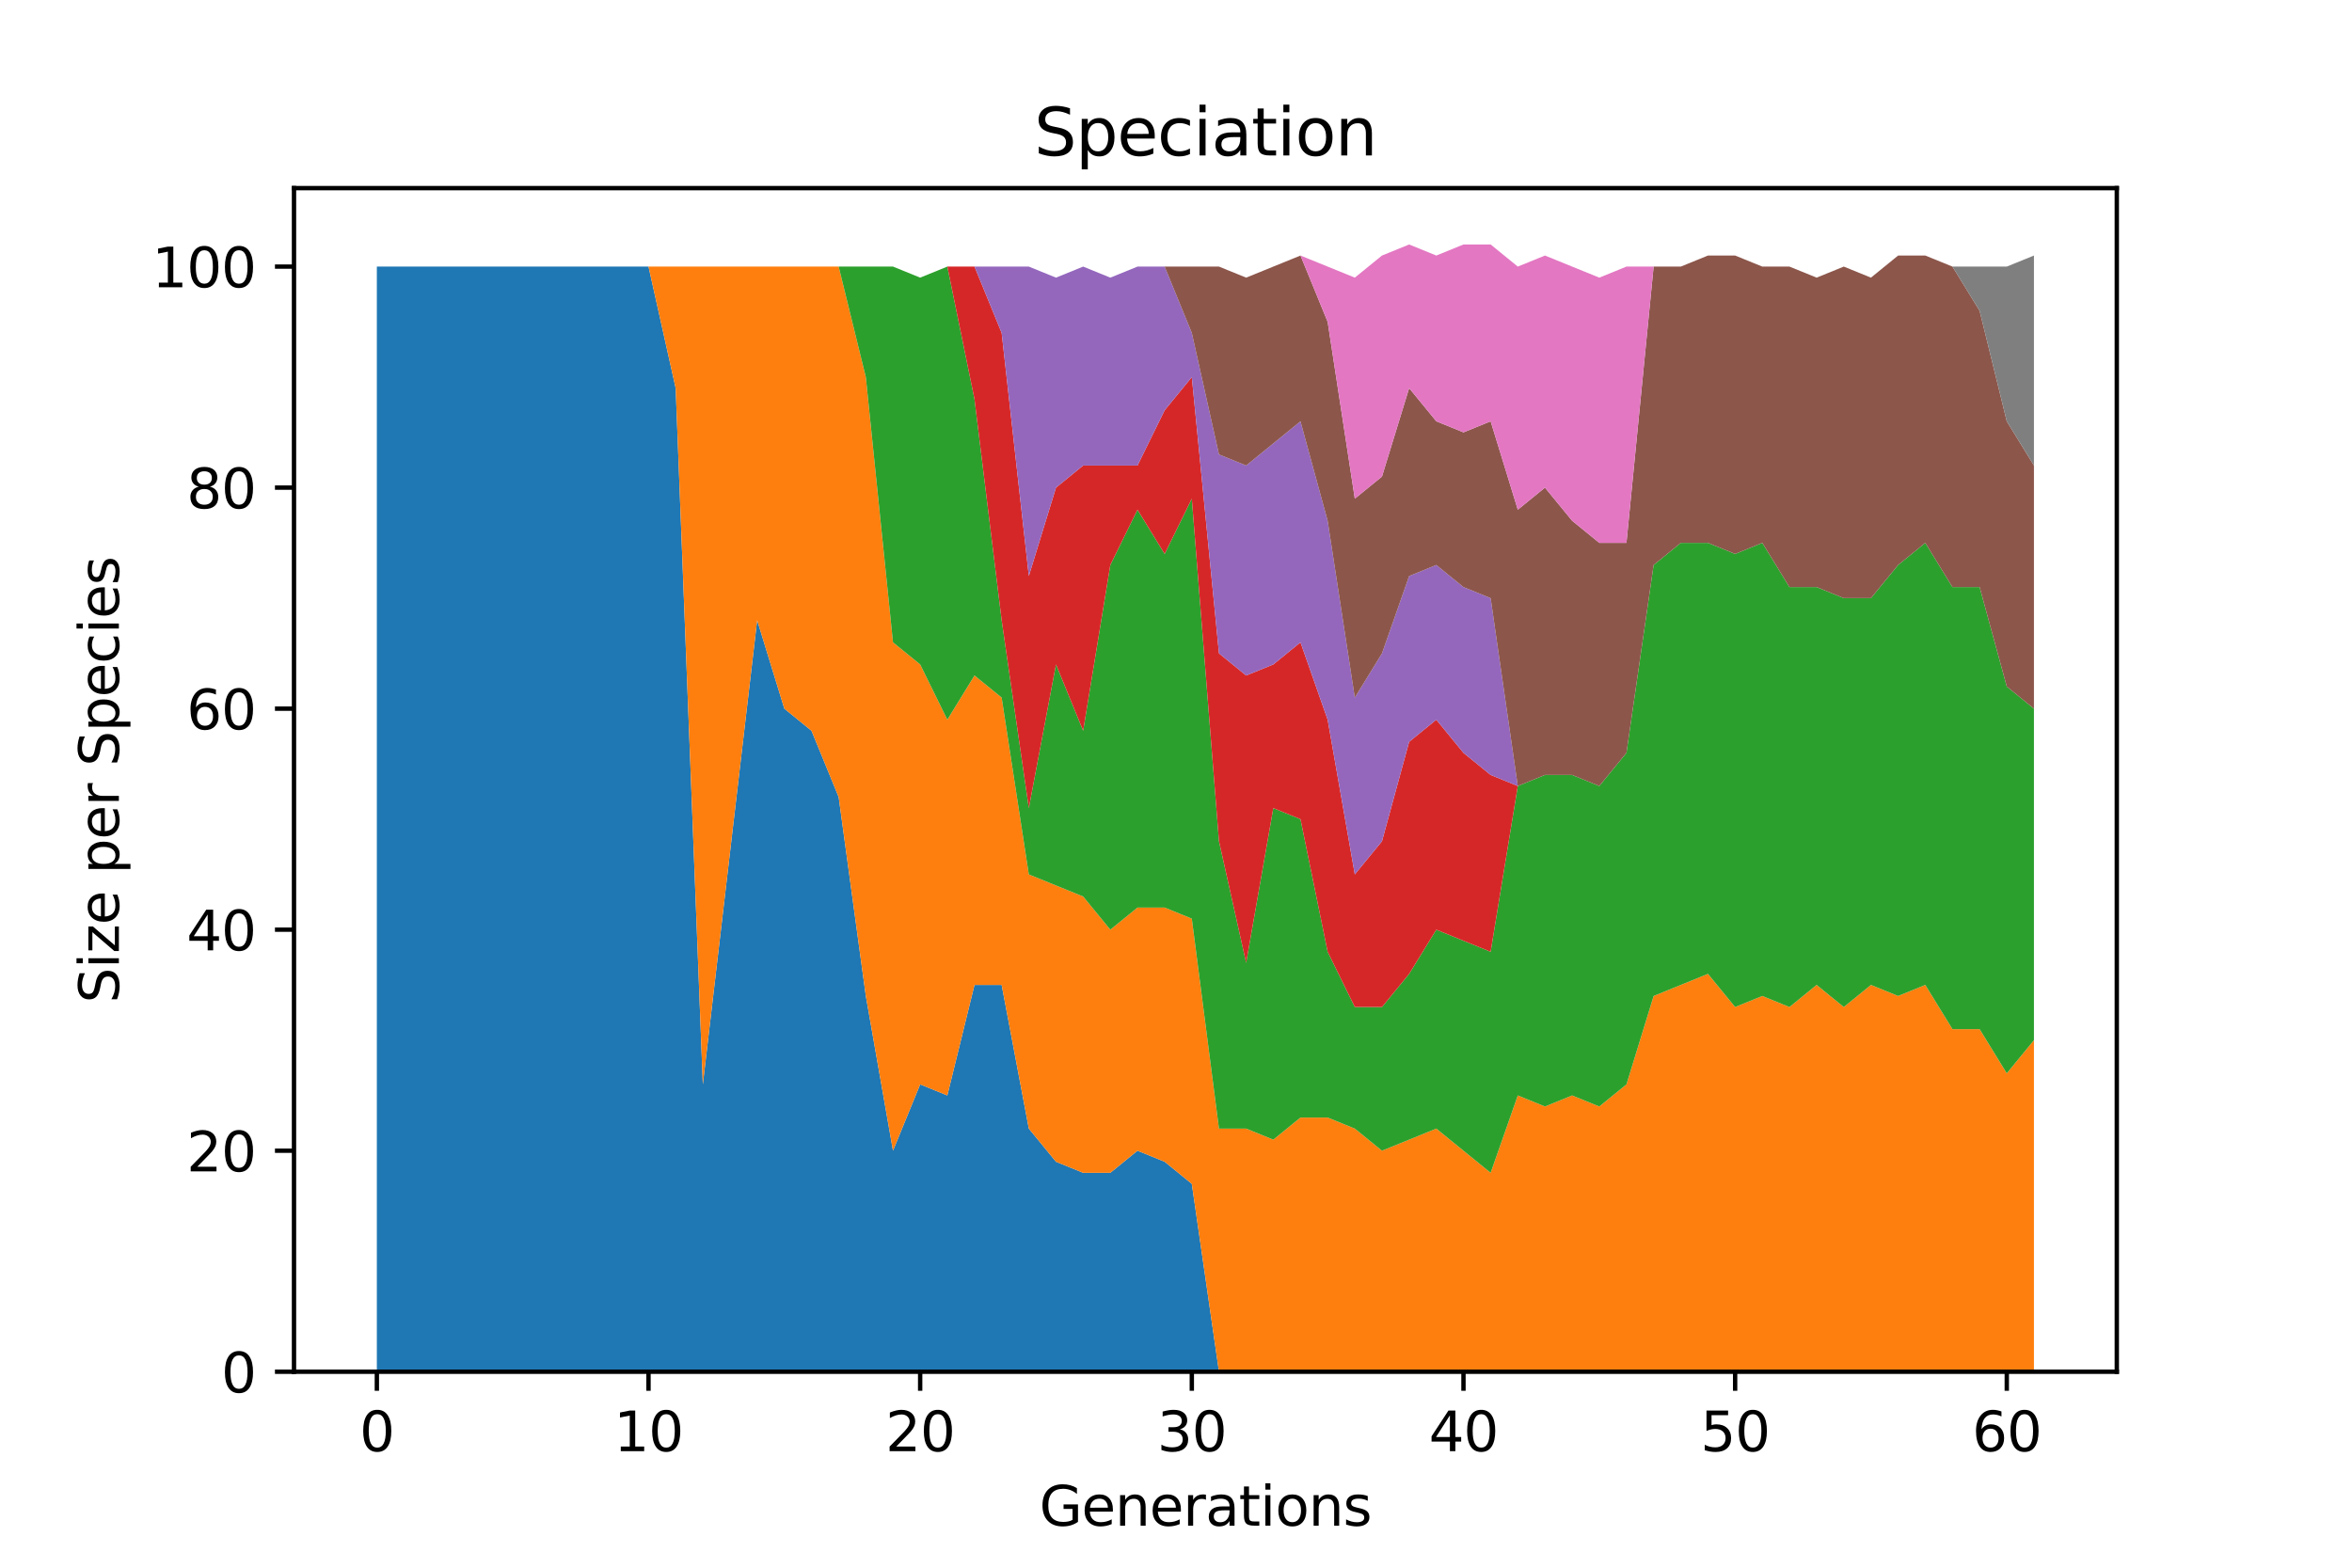 <?xml version="1.0" encoding="utf-8" standalone="no"?>
<!DOCTYPE svg PUBLIC "-//W3C//DTD SVG 1.1//EN"
  "http://www.w3.org/Graphics/SVG/1.1/DTD/svg11.dtd">
<svg height="288pt" version="1.1" viewBox="0 0 432 288" width="432pt" xmlns="http://www.w3.org/2000/svg" xmlns:xlink="http://www.w3.org/1999/xlink">
 <defs>
  <style type="text/css">*{stroke-linecap:butt;stroke-linejoin:round;}</style>
 </defs>
 <g id="figure_1">
  <g id="patch_1">
   <path d="M 0 288 
L 432 288 
L 432 0 
L 0 0 
z
" style="fill:#ffffff;"/>
  </g>
  <g id="axes_1">
   <g id="patch_2">
    <path d="M 54 252 
L 388.8 252 
L 388.8 34.56 
L 54 34.56 
z
" style="fill:#ffffff;"/>
   </g>
   <g id="PolyCollection_1">
    <path clip-path="url(#pffa1f10887)" d="M 69.218 48.975 
L 69.218 252 
L 74.208 252 
L 79.197 252 
L 84.187 252 
L 89.176 252 
L 94.166 252 
L 99.156 252 
L 104.145 252 
L 109.135 252 
L 114.124 252 
L 119.114 252 
L 124.103 252 
L 129.093 252 
L 134.083 252 
L 139.072 252 
L 144.062 252 
L 149.051 252 
L 154.041 252 
L 159.03 252 
L 164.02 252 
L 169.01 252 
L 173.999 252 
L 178.989 252 
L 183.978 252 
L 188.968 252 
L 193.957 252 
L 198.947 252 
L 203.937 252 
L 208.926 252 
L 213.916 252 
L 218.905 252 
L 223.895 252 
L 228.884 252 
L 233.874 252 
L 238.863 252 
L 243.853 252 
L 248.843 252 
L 253.832 252 
L 258.822 252 
L 263.811 252 
L 268.801 252 
L 273.79 252 
L 278.78 252 
L 283.77 252 
L 288.759 252 
L 293.749 252 
L 298.738 252 
L 303.728 252 
L 308.717 252 
L 313.707 252 
L 318.697 252 
L 323.686 252 
L 328.676 252 
L 333.665 252 
L 338.655 252 
L 343.644 252 
L 348.634 252 
L 353.624 252 
L 358.613 252 
L 363.603 252 
L 368.592 252 
L 373.582 252 
L 373.582 252 
L 373.582 252 
L 368.592 252 
L 363.603 252 
L 358.613 252 
L 353.624 252 
L 348.634 252 
L 343.644 252 
L 338.655 252 
L 333.665 252 
L 328.676 252 
L 323.686 252 
L 318.697 252 
L 313.707 252 
L 308.717 252 
L 303.728 252 
L 298.738 252 
L 293.749 252 
L 288.759 252 
L 283.77 252 
L 278.78 252 
L 273.79 252 
L 268.801 252 
L 263.811 252 
L 258.822 252 
L 253.832 252 
L 248.843 252 
L 243.853 252 
L 238.863 252 
L 233.874 252 
L 228.884 252 
L 223.895 252 
L 218.905 217.486 
L 213.916 213.425 
L 208.926 211.395 
L 203.937 215.455 
L 198.947 215.455 
L 193.957 213.425 
L 188.968 207.334 
L 183.978 180.941 
L 178.989 180.941 
L 173.999 201.244 
L 169.01 199.213 
L 164.02 211.395 
L 159.03 182.971 
L 154.041 146.427 
L 149.051 134.245 
L 144.062 130.185 
L 139.072 113.943 
L 134.083 156.578 
L 129.093 199.213 
L 124.103 71.308 
L 119.114 48.975 
L 114.124 48.975 
L 109.135 48.975 
L 104.145 48.975 
L 99.156 48.975 
L 94.166 48.975 
L 89.176 48.975 
L 84.187 48.975 
L 79.197 48.975 
L 74.208 48.975 
L 69.218 48.975 
z
" style="fill:#1f77b4;"/>
   </g>
   <g id="PolyCollection_2">
    <path clip-path="url(#pffa1f10887)" d="M 69.218 48.975 
L 69.218 48.975 
L 74.208 48.975 
L 79.197 48.975 
L 84.187 48.975 
L 89.176 48.975 
L 94.166 48.975 
L 99.156 48.975 
L 104.145 48.975 
L 109.135 48.975 
L 114.124 48.975 
L 119.114 48.975 
L 124.103 71.308 
L 129.093 199.213 
L 134.083 156.578 
L 139.072 113.943 
L 144.062 130.185 
L 149.051 134.245 
L 154.041 146.427 
L 159.03 182.971 
L 164.02 211.395 
L 169.01 199.213 
L 173.999 201.244 
L 178.989 180.941 
L 183.978 180.941 
L 188.968 207.334 
L 193.957 213.425 
L 198.947 215.455 
L 203.937 215.455 
L 208.926 211.395 
L 213.916 213.425 
L 218.905 217.486 
L 223.895 252 
L 228.884 252 
L 233.874 252 
L 238.863 252 
L 243.853 252 
L 248.843 252 
L 253.832 252 
L 258.822 252 
L 263.811 252 
L 268.801 252 
L 273.79 252 
L 278.78 252 
L 283.77 252 
L 288.759 252 
L 293.749 252 
L 298.738 252 
L 303.728 252 
L 308.717 252 
L 313.707 252 
L 318.697 252 
L 323.686 252 
L 328.676 252 
L 333.665 252 
L 338.655 252 
L 343.644 252 
L 348.634 252 
L 353.624 252 
L 358.613 252 
L 363.603 252 
L 368.592 252 
L 373.582 252 
L 373.582 191.092 
L 373.582 191.092 
L 368.592 197.183 
L 363.603 189.062 
L 358.613 189.062 
L 353.624 180.941 
L 348.634 182.971 
L 343.644 180.941 
L 338.655 185.002 
L 333.665 180.941 
L 328.676 185.002 
L 323.686 182.971 
L 318.697 185.002 
L 313.707 178.911 
L 308.717 180.941 
L 303.728 182.971 
L 298.738 199.213 
L 293.749 203.274 
L 288.759 201.244 
L 283.77 203.274 
L 278.78 201.244 
L 273.79 215.455 
L 268.801 211.395 
L 263.811 207.334 
L 258.822 209.365 
L 253.832 211.395 
L 248.843 207.334 
L 243.853 205.304 
L 238.863 205.304 
L 233.874 209.365 
L 228.884 207.334 
L 223.895 207.334 
L 218.905 168.76 
L 213.916 166.729 
L 208.926 166.729 
L 203.937 170.79 
L 198.947 164.699 
L 193.957 162.669 
L 188.968 160.639 
L 183.978 128.155 
L 178.989 124.094 
L 173.999 132.215 
L 169.01 122.064 
L 164.02 118.003 
L 159.03 69.277 
L 154.041 48.975 
L 149.051 48.975 
L 144.062 48.975 
L 139.072 48.975 
L 134.083 48.975 
L 129.093 48.975 
L 124.103 48.975 
L 119.114 48.975 
L 114.124 48.975 
L 109.135 48.975 
L 104.145 48.975 
L 99.156 48.975 
L 94.166 48.975 
L 89.176 48.975 
L 84.187 48.975 
L 79.197 48.975 
L 74.208 48.975 
L 69.218 48.975 
z
" style="fill:#ff7f0e;"/>
   </g>
   <g id="PolyCollection_3">
    <path clip-path="url(#pffa1f10887)" d="M 69.218 48.975 
L 69.218 48.975 
L 74.208 48.975 
L 79.197 48.975 
L 84.187 48.975 
L 89.176 48.975 
L 94.166 48.975 
L 99.156 48.975 
L 104.145 48.975 
L 109.135 48.975 
L 114.124 48.975 
L 119.114 48.975 
L 124.103 48.975 
L 129.093 48.975 
L 134.083 48.975 
L 139.072 48.975 
L 144.062 48.975 
L 149.051 48.975 
L 154.041 48.975 
L 159.03 69.277 
L 164.02 118.003 
L 169.01 122.064 
L 173.999 132.215 
L 178.989 124.094 
L 183.978 128.155 
L 188.968 160.639 
L 193.957 162.669 
L 198.947 164.699 
L 203.937 170.79 
L 208.926 166.729 
L 213.916 166.729 
L 218.905 168.76 
L 223.895 207.334 
L 228.884 207.334 
L 233.874 209.365 
L 238.863 205.304 
L 243.853 205.304 
L 248.843 207.334 
L 253.832 211.395 
L 258.822 209.365 
L 263.811 207.334 
L 268.801 211.395 
L 273.79 215.455 
L 278.78 201.244 
L 283.77 203.274 
L 288.759 201.244 
L 293.749 203.274 
L 298.738 199.213 
L 303.728 182.971 
L 308.717 180.941 
L 313.707 178.911 
L 318.697 185.002 
L 323.686 182.971 
L 328.676 185.002 
L 333.665 180.941 
L 338.655 185.002 
L 343.644 180.941 
L 348.634 182.971 
L 353.624 180.941 
L 358.613 189.062 
L 363.603 189.062 
L 368.592 197.183 
L 373.582 191.092 
L 373.582 130.185 
L 373.582 130.185 
L 368.592 126.124 
L 363.603 107.852 
L 358.613 107.852 
L 353.624 99.731 
L 348.634 103.792 
L 343.644 109.882 
L 338.655 109.882 
L 333.665 107.852 
L 328.676 107.852 
L 323.686 99.731 
L 318.697 101.761 
L 313.707 99.731 
L 308.717 99.731 
L 303.728 103.792 
L 298.738 138.306 
L 293.749 144.397 
L 288.759 142.366 
L 283.77 142.366 
L 278.78 144.397 
L 273.79 174.85 
L 268.801 172.82 
L 263.811 170.79 
L 258.822 178.911 
L 253.832 185.002 
L 248.843 185.002 
L 243.853 174.85 
L 238.863 150.487 
L 233.874 148.457 
L 228.884 176.881 
L 223.895 154.548 
L 218.905 91.61 
L 213.916 101.761 
L 208.926 93.64 
L 203.937 103.792 
L 198.947 134.245 
L 193.957 122.064 
L 188.968 148.457 
L 183.978 113.943 
L 178.989 73.338 
L 173.999 48.975 
L 169.01 51.005 
L 164.02 48.975 
L 159.03 48.975 
L 154.041 48.975 
L 149.051 48.975 
L 144.062 48.975 
L 139.072 48.975 
L 134.083 48.975 
L 129.093 48.975 
L 124.103 48.975 
L 119.114 48.975 
L 114.124 48.975 
L 109.135 48.975 
L 104.145 48.975 
L 99.156 48.975 
L 94.166 48.975 
L 89.176 48.975 
L 84.187 48.975 
L 79.197 48.975 
L 74.208 48.975 
L 69.218 48.975 
z
" style="fill:#2ca02c;"/>
   </g>
   <g id="PolyCollection_4">
    <path clip-path="url(#pffa1f10887)" d="M 69.218 48.975 
L 69.218 48.975 
L 74.208 48.975 
L 79.197 48.975 
L 84.187 48.975 
L 89.176 48.975 
L 94.166 48.975 
L 99.156 48.975 
L 104.145 48.975 
L 109.135 48.975 
L 114.124 48.975 
L 119.114 48.975 
L 124.103 48.975 
L 129.093 48.975 
L 134.083 48.975 
L 139.072 48.975 
L 144.062 48.975 
L 149.051 48.975 
L 154.041 48.975 
L 159.03 48.975 
L 164.02 48.975 
L 169.01 51.005 
L 173.999 48.975 
L 178.989 73.338 
L 183.978 113.943 
L 188.968 148.457 
L 193.957 122.064 
L 198.947 134.245 
L 203.937 103.792 
L 208.926 93.64 
L 213.916 101.761 
L 218.905 91.61 
L 223.895 154.548 
L 228.884 176.881 
L 233.874 148.457 
L 238.863 150.487 
L 243.853 174.85 
L 248.843 185.002 
L 253.832 185.002 
L 258.822 178.911 
L 263.811 170.79 
L 268.801 172.82 
L 273.79 174.85 
L 278.78 144.397 
L 283.77 142.366 
L 288.759 142.366 
L 293.749 144.397 
L 298.738 138.306 
L 303.728 103.792 
L 308.717 99.731 
L 313.707 99.731 
L 318.697 101.761 
L 323.686 99.731 
L 328.676 107.852 
L 333.665 107.852 
L 338.655 109.882 
L 343.644 109.882 
L 348.634 103.792 
L 353.624 99.731 
L 358.613 107.852 
L 363.603 107.852 
L 368.592 126.124 
L 373.582 130.185 
L 373.582 130.185 
L 373.582 130.185 
L 368.592 126.124 
L 363.603 107.852 
L 358.613 107.852 
L 353.624 99.731 
L 348.634 103.792 
L 343.644 109.882 
L 338.655 109.882 
L 333.665 107.852 
L 328.676 107.852 
L 323.686 99.731 
L 318.697 101.761 
L 313.707 99.731 
L 308.717 99.731 
L 303.728 103.792 
L 298.738 138.306 
L 293.749 144.397 
L 288.759 142.366 
L 283.77 142.366 
L 278.78 144.397 
L 273.79 142.366 
L 268.801 138.306 
L 263.811 132.215 
L 258.822 136.276 
L 253.832 154.548 
L 248.843 160.639 
L 243.853 132.215 
L 238.863 118.003 
L 233.874 122.064 
L 228.884 124.094 
L 223.895 120.034 
L 218.905 69.277 
L 213.916 75.368 
L 208.926 85.519 
L 203.937 85.519 
L 198.947 85.519 
L 193.957 89.58 
L 188.968 105.822 
L 183.978 61.156 
L 178.989 48.975 
L 173.999 48.975 
L 169.01 51.005 
L 164.02 48.975 
L 159.03 48.975 
L 154.041 48.975 
L 149.051 48.975 
L 144.062 48.975 
L 139.072 48.975 
L 134.083 48.975 
L 129.093 48.975 
L 124.103 48.975 
L 119.114 48.975 
L 114.124 48.975 
L 109.135 48.975 
L 104.145 48.975 
L 99.156 48.975 
L 94.166 48.975 
L 89.176 48.975 
L 84.187 48.975 
L 79.197 48.975 
L 74.208 48.975 
L 69.218 48.975 
z
" style="fill:#d62728;"/>
   </g>
   <g id="PolyCollection_5">
    <path clip-path="url(#pffa1f10887)" d="M 69.218 48.975 
L 69.218 48.975 
L 74.208 48.975 
L 79.197 48.975 
L 84.187 48.975 
L 89.176 48.975 
L 94.166 48.975 
L 99.156 48.975 
L 104.145 48.975 
L 109.135 48.975 
L 114.124 48.975 
L 119.114 48.975 
L 124.103 48.975 
L 129.093 48.975 
L 134.083 48.975 
L 139.072 48.975 
L 144.062 48.975 
L 149.051 48.975 
L 154.041 48.975 
L 159.03 48.975 
L 164.02 48.975 
L 169.01 51.005 
L 173.999 48.975 
L 178.989 48.975 
L 183.978 61.156 
L 188.968 105.822 
L 193.957 89.58 
L 198.947 85.519 
L 203.937 85.519 
L 208.926 85.519 
L 213.916 75.368 
L 218.905 69.277 
L 223.895 120.034 
L 228.884 124.094 
L 233.874 122.064 
L 238.863 118.003 
L 243.853 132.215 
L 248.843 160.639 
L 253.832 154.548 
L 258.822 136.276 
L 263.811 132.215 
L 268.801 138.306 
L 273.79 142.366 
L 278.78 144.397 
L 283.77 142.366 
L 288.759 142.366 
L 293.749 144.397 
L 298.738 138.306 
L 303.728 103.792 
L 308.717 99.731 
L 313.707 99.731 
L 318.697 101.761 
L 323.686 99.731 
L 328.676 107.852 
L 333.665 107.852 
L 338.655 109.882 
L 343.644 109.882 
L 348.634 103.792 
L 353.624 99.731 
L 358.613 107.852 
L 363.603 107.852 
L 368.592 126.124 
L 373.582 130.185 
L 373.582 130.185 
L 373.582 130.185 
L 368.592 126.124 
L 363.603 107.852 
L 358.613 107.852 
L 353.624 99.731 
L 348.634 103.792 
L 343.644 109.882 
L 338.655 109.882 
L 333.665 107.852 
L 328.676 107.852 
L 323.686 99.731 
L 318.697 101.761 
L 313.707 99.731 
L 308.717 99.731 
L 303.728 103.792 
L 298.738 138.306 
L 293.749 144.397 
L 288.759 142.366 
L 283.77 142.366 
L 278.78 144.397 
L 273.79 109.882 
L 268.801 107.852 
L 263.811 103.792 
L 258.822 105.822 
L 253.832 120.034 
L 248.843 128.155 
L 243.853 95.671 
L 238.863 77.398 
L 233.874 81.459 
L 228.884 85.519 
L 223.895 83.489 
L 218.905 61.156 
L 213.916 48.975 
L 208.926 48.975 
L 203.937 51.005 
L 198.947 48.975 
L 193.957 51.005 
L 188.968 48.975 
L 183.978 48.975 
L 178.989 48.975 
L 173.999 48.975 
L 169.01 51.005 
L 164.02 48.975 
L 159.03 48.975 
L 154.041 48.975 
L 149.051 48.975 
L 144.062 48.975 
L 139.072 48.975 
L 134.083 48.975 
L 129.093 48.975 
L 124.103 48.975 
L 119.114 48.975 
L 114.124 48.975 
L 109.135 48.975 
L 104.145 48.975 
L 99.156 48.975 
L 94.166 48.975 
L 89.176 48.975 
L 84.187 48.975 
L 79.197 48.975 
L 74.208 48.975 
L 69.218 48.975 
z
" style="fill:#9467bd;"/>
   </g>
   <g id="PolyCollection_6">
    <path clip-path="url(#pffa1f10887)" d="M 69.218 48.975 
L 69.218 48.975 
L 74.208 48.975 
L 79.197 48.975 
L 84.187 48.975 
L 89.176 48.975 
L 94.166 48.975 
L 99.156 48.975 
L 104.145 48.975 
L 109.135 48.975 
L 114.124 48.975 
L 119.114 48.975 
L 124.103 48.975 
L 129.093 48.975 
L 134.083 48.975 
L 139.072 48.975 
L 144.062 48.975 
L 149.051 48.975 
L 154.041 48.975 
L 159.03 48.975 
L 164.02 48.975 
L 169.01 51.005 
L 173.999 48.975 
L 178.989 48.975 
L 183.978 48.975 
L 188.968 48.975 
L 193.957 51.005 
L 198.947 48.975 
L 203.937 51.005 
L 208.926 48.975 
L 213.916 48.975 
L 218.905 61.156 
L 223.895 83.489 
L 228.884 85.519 
L 233.874 81.459 
L 238.863 77.398 
L 243.853 95.671 
L 248.843 128.155 
L 253.832 120.034 
L 258.822 105.822 
L 263.811 103.792 
L 268.801 107.852 
L 273.79 109.882 
L 278.78 144.397 
L 283.77 142.366 
L 288.759 142.366 
L 293.749 144.397 
L 298.738 138.306 
L 303.728 103.792 
L 308.717 99.731 
L 313.707 99.731 
L 318.697 101.761 
L 323.686 99.731 
L 328.676 107.852 
L 333.665 107.852 
L 338.655 109.882 
L 343.644 109.882 
L 348.634 103.792 
L 353.624 99.731 
L 358.613 107.852 
L 363.603 107.852 
L 368.592 126.124 
L 373.582 130.185 
L 373.582 85.519 
L 373.582 85.519 
L 368.592 77.398 
L 363.603 57.096 
L 358.613 48.975 
L 353.624 46.945 
L 348.634 46.945 
L 343.644 51.005 
L 338.655 48.975 
L 333.665 51.005 
L 328.676 48.975 
L 323.686 48.975 
L 318.697 46.945 
L 313.707 46.945 
L 308.717 48.975 
L 303.728 48.975 
L 298.738 99.731 
L 293.749 99.731 
L 288.759 95.671 
L 283.77 89.58 
L 278.78 93.64 
L 273.79 77.398 
L 268.801 79.429 
L 263.811 77.398 
L 258.822 71.308 
L 253.832 87.55 
L 248.843 91.61 
L 243.853 59.126 
L 238.863 46.945 
L 233.874 48.975 
L 228.884 51.005 
L 223.895 48.975 
L 218.905 48.975 
L 213.916 48.975 
L 208.926 48.975 
L 203.937 51.005 
L 198.947 48.975 
L 193.957 51.005 
L 188.968 48.975 
L 183.978 48.975 
L 178.989 48.975 
L 173.999 48.975 
L 169.01 51.005 
L 164.02 48.975 
L 159.03 48.975 
L 154.041 48.975 
L 149.051 48.975 
L 144.062 48.975 
L 139.072 48.975 
L 134.083 48.975 
L 129.093 48.975 
L 124.103 48.975 
L 119.114 48.975 
L 114.124 48.975 
L 109.135 48.975 
L 104.145 48.975 
L 99.156 48.975 
L 94.166 48.975 
L 89.176 48.975 
L 84.187 48.975 
L 79.197 48.975 
L 74.208 48.975 
L 69.218 48.975 
z
" style="fill:#8c564b;"/>
   </g>
   <g id="PolyCollection_7">
    <path clip-path="url(#pffa1f10887)" d="M 69.218 48.975 
L 69.218 48.975 
L 74.208 48.975 
L 79.197 48.975 
L 84.187 48.975 
L 89.176 48.975 
L 94.166 48.975 
L 99.156 48.975 
L 104.145 48.975 
L 109.135 48.975 
L 114.124 48.975 
L 119.114 48.975 
L 124.103 48.975 
L 129.093 48.975 
L 134.083 48.975 
L 139.072 48.975 
L 144.062 48.975 
L 149.051 48.975 
L 154.041 48.975 
L 159.03 48.975 
L 164.02 48.975 
L 169.01 51.005 
L 173.999 48.975 
L 178.989 48.975 
L 183.978 48.975 
L 188.968 48.975 
L 193.957 51.005 
L 198.947 48.975 
L 203.937 51.005 
L 208.926 48.975 
L 213.916 48.975 
L 218.905 48.975 
L 223.895 48.975 
L 228.884 51.005 
L 233.874 48.975 
L 238.863 46.945 
L 243.853 59.126 
L 248.843 91.61 
L 253.832 87.55 
L 258.822 71.308 
L 263.811 77.398 
L 268.801 79.429 
L 273.79 77.398 
L 278.78 93.64 
L 283.77 89.58 
L 288.759 95.671 
L 293.749 99.731 
L 298.738 99.731 
L 303.728 48.975 
L 308.717 48.975 
L 313.707 46.945 
L 318.697 46.945 
L 323.686 48.975 
L 328.676 48.975 
L 333.665 51.005 
L 338.655 48.975 
L 343.644 51.005 
L 348.634 46.945 
L 353.624 46.945 
L 358.613 48.975 
L 363.603 57.096 
L 368.592 77.398 
L 373.582 85.519 
L 373.582 85.519 
L 373.582 85.519 
L 368.592 77.398 
L 363.603 57.096 
L 358.613 48.975 
L 353.624 46.945 
L 348.634 46.945 
L 343.644 51.005 
L 338.655 48.975 
L 333.665 51.005 
L 328.676 48.975 
L 323.686 48.975 
L 318.697 46.945 
L 313.707 46.945 
L 308.717 48.975 
L 303.728 48.975 
L 298.738 48.975 
L 293.749 51.005 
L 288.759 48.975 
L 283.77 46.945 
L 278.78 48.975 
L 273.79 44.914 
L 268.801 44.914 
L 263.811 46.945 
L 258.822 44.914 
L 253.832 46.945 
L 248.843 51.005 
L 243.853 48.975 
L 238.863 46.945 
L 233.874 48.975 
L 228.884 51.005 
L 223.895 48.975 
L 218.905 48.975 
L 213.916 48.975 
L 208.926 48.975 
L 203.937 51.005 
L 198.947 48.975 
L 193.957 51.005 
L 188.968 48.975 
L 183.978 48.975 
L 178.989 48.975 
L 173.999 48.975 
L 169.01 51.005 
L 164.02 48.975 
L 159.03 48.975 
L 154.041 48.975 
L 149.051 48.975 
L 144.062 48.975 
L 139.072 48.975 
L 134.083 48.975 
L 129.093 48.975 
L 124.103 48.975 
L 119.114 48.975 
L 114.124 48.975 
L 109.135 48.975 
L 104.145 48.975 
L 99.156 48.975 
L 94.166 48.975 
L 89.176 48.975 
L 84.187 48.975 
L 79.197 48.975 
L 74.208 48.975 
L 69.218 48.975 
z
" style="fill:#e377c2;"/>
   </g>
   <g id="PolyCollection_8">
    <path clip-path="url(#pffa1f10887)" d="M 69.218 48.975 
L 69.218 48.975 
L 74.208 48.975 
L 79.197 48.975 
L 84.187 48.975 
L 89.176 48.975 
L 94.166 48.975 
L 99.156 48.975 
L 104.145 48.975 
L 109.135 48.975 
L 114.124 48.975 
L 119.114 48.975 
L 124.103 48.975 
L 129.093 48.975 
L 134.083 48.975 
L 139.072 48.975 
L 144.062 48.975 
L 149.051 48.975 
L 154.041 48.975 
L 159.03 48.975 
L 164.02 48.975 
L 169.01 51.005 
L 173.999 48.975 
L 178.989 48.975 
L 183.978 48.975 
L 188.968 48.975 
L 193.957 51.005 
L 198.947 48.975 
L 203.937 51.005 
L 208.926 48.975 
L 213.916 48.975 
L 218.905 48.975 
L 223.895 48.975 
L 228.884 51.005 
L 233.874 48.975 
L 238.863 46.945 
L 243.853 48.975 
L 248.843 51.005 
L 253.832 46.945 
L 258.822 44.914 
L 263.811 46.945 
L 268.801 44.914 
L 273.79 44.914 
L 278.78 48.975 
L 283.77 46.945 
L 288.759 48.975 
L 293.749 51.005 
L 298.738 48.975 
L 303.728 48.975 
L 308.717 48.975 
L 313.707 46.945 
L 318.697 46.945 
L 323.686 48.975 
L 328.676 48.975 
L 333.665 51.005 
L 338.655 48.975 
L 343.644 51.005 
L 348.634 46.945 
L 353.624 46.945 
L 358.613 48.975 
L 363.603 57.096 
L 368.592 77.398 
L 373.582 85.519 
L 373.582 46.945 
L 373.582 46.945 
L 368.592 48.975 
L 363.603 48.975 
L 358.613 48.975 
L 353.624 46.945 
L 348.634 46.945 
L 343.644 51.005 
L 338.655 48.975 
L 333.665 51.005 
L 328.676 48.975 
L 323.686 48.975 
L 318.697 46.945 
L 313.707 46.945 
L 308.717 48.975 
L 303.728 48.975 
L 298.738 48.975 
L 293.749 51.005 
L 288.759 48.975 
L 283.77 46.945 
L 278.78 48.975 
L 273.79 44.914 
L 268.801 44.914 
L 263.811 46.945 
L 258.822 44.914 
L 253.832 46.945 
L 248.843 51.005 
L 243.853 48.975 
L 238.863 46.945 
L 233.874 48.975 
L 228.884 51.005 
L 223.895 48.975 
L 218.905 48.975 
L 213.916 48.975 
L 208.926 48.975 
L 203.937 51.005 
L 198.947 48.975 
L 193.957 51.005 
L 188.968 48.975 
L 183.978 48.975 
L 178.989 48.975 
L 173.999 48.975 
L 169.01 51.005 
L 164.02 48.975 
L 159.03 48.975 
L 154.041 48.975 
L 149.051 48.975 
L 144.062 48.975 
L 139.072 48.975 
L 134.083 48.975 
L 129.093 48.975 
L 124.103 48.975 
L 119.114 48.975 
L 114.124 48.975 
L 109.135 48.975 
L 104.145 48.975 
L 99.156 48.975 
L 94.166 48.975 
L 89.176 48.975 
L 84.187 48.975 
L 79.197 48.975 
L 74.208 48.975 
L 69.218 48.975 
z
" style="fill:#7f7f7f;"/>
   </g>
   <g id="matplotlib.axis_1">
    <g id="xtick_1">
     <g id="line2d_1">
      <defs>
       <path d="M 0 0 
L 0 3.5 
" id="ma8fcd7d5a6" style="stroke:#000000;stroke-width:0.8;"/>
      </defs>
      <g>
       <use style="stroke:#000000;stroke-width:0.8;" x="69.218" xlink:href="#ma8fcd7d5a6" y="252"/>
      </g>
     </g>
     <g id="text_1">
      <!-- 0 -->
      <g transform="translate(66.037 266.598)scale(0.1 -0.1)">
       <defs>
        <path d="M 2034 4250 
Q 1547 4250 1301 3770 
Q 1056 3291 1056 2328 
Q 1056 1369 1301 889 
Q 1547 409 2034 409 
Q 2525 409 2770 889 
Q 3016 1369 3016 2328 
Q 3016 3291 2770 3770 
Q 2525 4250 2034 4250 
z
M 2034 4750 
Q 2819 4750 3233 4129 
Q 3647 3509 3647 2328 
Q 3647 1150 3233 529 
Q 2819 -91 2034 -91 
Q 1250 -91 836 529 
Q 422 1150 422 2328 
Q 422 3509 836 4129 
Q 1250 4750 2034 4750 
z
" id="DejaVuSans-30" transform="scale(0.016)"/>
       </defs>
       <use xlink:href="#DejaVuSans-30"/>
      </g>
     </g>
    </g>
    <g id="xtick_2">
     <g id="line2d_2">
      <g>
       <use style="stroke:#000000;stroke-width:0.8;" x="119.114" xlink:href="#ma8fcd7d5a6" y="252"/>
      </g>
     </g>
     <g id="text_2">
      <!-- 10 -->
      <g transform="translate(112.751 266.598)scale(0.1 -0.1)">
       <defs>
        <path d="M 794 531 
L 1825 531 
L 1825 4091 
L 703 3866 
L 703 4441 
L 1819 4666 
L 2450 4666 
L 2450 531 
L 3481 531 
L 3481 0 
L 794 0 
L 794 531 
z
" id="DejaVuSans-31" transform="scale(0.016)"/>
       </defs>
       <use xlink:href="#DejaVuSans-31"/>
       <use x="63.623" xlink:href="#DejaVuSans-30"/>
      </g>
     </g>
    </g>
    <g id="xtick_3">
     <g id="line2d_3">
      <g>
       <use style="stroke:#000000;stroke-width:0.8;" x="169.01" xlink:href="#ma8fcd7d5a6" y="252"/>
      </g>
     </g>
     <g id="text_3">
      <!-- 20 -->
      <g transform="translate(162.647 266.598)scale(0.1 -0.1)">
       <defs>
        <path d="M 1228 531 
L 3431 531 
L 3431 0 
L 469 0 
L 469 531 
Q 828 903 1448 1529 
Q 2069 2156 2228 2338 
Q 2531 2678 2651 2914 
Q 2772 3150 2772 3378 
Q 2772 3750 2511 3984 
Q 2250 4219 1831 4219 
Q 1534 4219 1204 4116 
Q 875 4013 500 3803 
L 500 4441 
Q 881 4594 1212 4672 
Q 1544 4750 1819 4750 
Q 2544 4750 2975 4387 
Q 3406 4025 3406 3419 
Q 3406 3131 3298 2873 
Q 3191 2616 2906 2266 
Q 2828 2175 2409 1742 
Q 1991 1309 1228 531 
z
" id="DejaVuSans-32" transform="scale(0.016)"/>
       </defs>
       <use xlink:href="#DejaVuSans-32"/>
       <use x="63.623" xlink:href="#DejaVuSans-30"/>
      </g>
     </g>
    </g>
    <g id="xtick_4">
     <g id="line2d_4">
      <g>
       <use style="stroke:#000000;stroke-width:0.8;" x="218.905" xlink:href="#ma8fcd7d5a6" y="252"/>
      </g>
     </g>
     <g id="text_4">
      <!-- 30 -->
      <g transform="translate(212.543 266.598)scale(0.1 -0.1)">
       <defs>
        <path d="M 2597 2516 
Q 3050 2419 3304 2112 
Q 3559 1806 3559 1356 
Q 3559 666 3084 287 
Q 2609 -91 1734 -91 
Q 1441 -91 1130 -33 
Q 819 25 488 141 
L 488 750 
Q 750 597 1062 519 
Q 1375 441 1716 441 
Q 2309 441 2620 675 
Q 2931 909 2931 1356 
Q 2931 1769 2642 2001 
Q 2353 2234 1838 2234 
L 1294 2234 
L 1294 2753 
L 1863 2753 
Q 2328 2753 2575 2939 
Q 2822 3125 2822 3475 
Q 2822 3834 2567 4026 
Q 2313 4219 1838 4219 
Q 1578 4219 1281 4162 
Q 984 4106 628 3988 
L 628 4550 
Q 988 4650 1302 4700 
Q 1616 4750 1894 4750 
Q 2613 4750 3031 4423 
Q 3450 4097 3450 3541 
Q 3450 3153 3228 2886 
Q 3006 2619 2597 2516 
z
" id="DejaVuSans-33" transform="scale(0.016)"/>
       </defs>
       <use xlink:href="#DejaVuSans-33"/>
       <use x="63.623" xlink:href="#DejaVuSans-30"/>
      </g>
     </g>
    </g>
    <g id="xtick_5">
     <g id="line2d_5">
      <g>
       <use style="stroke:#000000;stroke-width:0.8;" x="268.801" xlink:href="#ma8fcd7d5a6" y="252"/>
      </g>
     </g>
     <g id="text_5">
      <!-- 40 -->
      <g transform="translate(262.438 266.598)scale(0.1 -0.1)">
       <defs>
        <path d="M 2419 4116 
L 825 1625 
L 2419 1625 
L 2419 4116 
z
M 2253 4666 
L 3047 4666 
L 3047 1625 
L 3713 1625 
L 3713 1100 
L 3047 1100 
L 3047 0 
L 2419 0 
L 2419 1100 
L 313 1100 
L 313 1709 
L 2253 4666 
z
" id="DejaVuSans-34" transform="scale(0.016)"/>
       </defs>
       <use xlink:href="#DejaVuSans-34"/>
       <use x="63.623" xlink:href="#DejaVuSans-30"/>
      </g>
     </g>
    </g>
    <g id="xtick_6">
     <g id="line2d_6">
      <g>
       <use style="stroke:#000000;stroke-width:0.8;" x="318.697" xlink:href="#ma8fcd7d5a6" y="252"/>
      </g>
     </g>
     <g id="text_6">
      <!-- 50 -->
      <g transform="translate(312.334 266.598)scale(0.1 -0.1)">
       <defs>
        <path d="M 691 4666 
L 3169 4666 
L 3169 4134 
L 1269 4134 
L 1269 2991 
Q 1406 3038 1543 3061 
Q 1681 3084 1819 3084 
Q 2600 3084 3056 2656 
Q 3513 2228 3513 1497 
Q 3513 744 3044 326 
Q 2575 -91 1722 -91 
Q 1428 -91 1123 -41 
Q 819 9 494 109 
L 494 744 
Q 775 591 1075 516 
Q 1375 441 1709 441 
Q 2250 441 2565 725 
Q 2881 1009 2881 1497 
Q 2881 1984 2565 2268 
Q 2250 2553 1709 2553 
Q 1456 2553 1204 2497 
Q 953 2441 691 2322 
L 691 4666 
z
" id="DejaVuSans-35" transform="scale(0.016)"/>
       </defs>
       <use xlink:href="#DejaVuSans-35"/>
       <use x="63.623" xlink:href="#DejaVuSans-30"/>
      </g>
     </g>
    </g>
    <g id="xtick_7">
     <g id="line2d_7">
      <g>
       <use style="stroke:#000000;stroke-width:0.8;" x="368.592" xlink:href="#ma8fcd7d5a6" y="252"/>
      </g>
     </g>
     <g id="text_7">
      <!-- 60 -->
      <g transform="translate(362.23 266.598)scale(0.1 -0.1)">
       <defs>
        <path d="M 2113 2584 
Q 1688 2584 1439 2293 
Q 1191 2003 1191 1497 
Q 1191 994 1439 701 
Q 1688 409 2113 409 
Q 2538 409 2786 701 
Q 3034 994 3034 1497 
Q 3034 2003 2786 2293 
Q 2538 2584 2113 2584 
z
M 3366 4563 
L 3366 3988 
Q 3128 4100 2886 4159 
Q 2644 4219 2406 4219 
Q 1781 4219 1451 3797 
Q 1122 3375 1075 2522 
Q 1259 2794 1537 2939 
Q 1816 3084 2150 3084 
Q 2853 3084 3261 2657 
Q 3669 2231 3669 1497 
Q 3669 778 3244 343 
Q 2819 -91 2113 -91 
Q 1303 -91 875 529 
Q 447 1150 447 2328 
Q 447 3434 972 4092 
Q 1497 4750 2381 4750 
Q 2619 4750 2861 4703 
Q 3103 4656 3366 4563 
z
" id="DejaVuSans-36" transform="scale(0.016)"/>
       </defs>
       <use xlink:href="#DejaVuSans-36"/>
       <use x="63.623" xlink:href="#DejaVuSans-30"/>
      </g>
     </g>
    </g>
    <g id="text_8">
     <!-- Generations -->
     <g transform="translate(190.902 280.277)scale(0.1 -0.1)">
      <defs>
       <path d="M 3809 666 
L 3809 1919 
L 2778 1919 
L 2778 2438 
L 4434 2438 
L 4434 434 
Q 4069 175 3628 42 
Q 3188 -91 2688 -91 
Q 1594 -91 976 548 
Q 359 1188 359 2328 
Q 359 3472 976 4111 
Q 1594 4750 2688 4750 
Q 3144 4750 3555 4637 
Q 3966 4525 4313 4306 
L 4313 3634 
Q 3963 3931 3569 4081 
Q 3175 4231 2741 4231 
Q 1884 4231 1454 3753 
Q 1025 3275 1025 2328 
Q 1025 1384 1454 906 
Q 1884 428 2741 428 
Q 3075 428 3337 486 
Q 3600 544 3809 666 
z
" id="DejaVuSans-47" transform="scale(0.016)"/>
       <path d="M 3597 1894 
L 3597 1613 
L 953 1613 
Q 991 1019 1311 708 
Q 1631 397 2203 397 
Q 2534 397 2845 478 
Q 3156 559 3463 722 
L 3463 178 
Q 3153 47 2828 -22 
Q 2503 -91 2169 -91 
Q 1331 -91 842 396 
Q 353 884 353 1716 
Q 353 2575 817 3079 
Q 1281 3584 2069 3584 
Q 2775 3584 3186 3129 
Q 3597 2675 3597 1894 
z
M 3022 2063 
Q 3016 2534 2758 2815 
Q 2500 3097 2075 3097 
Q 1594 3097 1305 2825 
Q 1016 2553 972 2059 
L 3022 2063 
z
" id="DejaVuSans-65" transform="scale(0.016)"/>
       <path d="M 3513 2113 
L 3513 0 
L 2938 0 
L 2938 2094 
Q 2938 2591 2744 2837 
Q 2550 3084 2163 3084 
Q 1697 3084 1428 2787 
Q 1159 2491 1159 1978 
L 1159 0 
L 581 0 
L 581 3500 
L 1159 3500 
L 1159 2956 
Q 1366 3272 1645 3428 
Q 1925 3584 2291 3584 
Q 2894 3584 3203 3211 
Q 3513 2838 3513 2113 
z
" id="DejaVuSans-6e" transform="scale(0.016)"/>
       <path d="M 2631 2963 
Q 2534 3019 2420 3045 
Q 2306 3072 2169 3072 
Q 1681 3072 1420 2755 
Q 1159 2438 1159 1844 
L 1159 0 
L 581 0 
L 581 3500 
L 1159 3500 
L 1159 2956 
Q 1341 3275 1631 3429 
Q 1922 3584 2338 3584 
Q 2397 3584 2469 3576 
Q 2541 3569 2628 3553 
L 2631 2963 
z
" id="DejaVuSans-72" transform="scale(0.016)"/>
       <path d="M 2194 1759 
Q 1497 1759 1228 1600 
Q 959 1441 959 1056 
Q 959 750 1161 570 
Q 1363 391 1709 391 
Q 2188 391 2477 730 
Q 2766 1069 2766 1631 
L 2766 1759 
L 2194 1759 
z
M 3341 1997 
L 3341 0 
L 2766 0 
L 2766 531 
Q 2569 213 2275 61 
Q 1981 -91 1556 -91 
Q 1019 -91 701 211 
Q 384 513 384 1019 
Q 384 1609 779 1909 
Q 1175 2209 1959 2209 
L 2766 2209 
L 2766 2266 
Q 2766 2663 2505 2880 
Q 2244 3097 1772 3097 
Q 1472 3097 1187 3025 
Q 903 2953 641 2809 
L 641 3341 
Q 956 3463 1253 3523 
Q 1550 3584 1831 3584 
Q 2591 3584 2966 3190 
Q 3341 2797 3341 1997 
z
" id="DejaVuSans-61" transform="scale(0.016)"/>
       <path d="M 1172 4494 
L 1172 3500 
L 2356 3500 
L 2356 3053 
L 1172 3053 
L 1172 1153 
Q 1172 725 1289 603 
Q 1406 481 1766 481 
L 2356 481 
L 2356 0 
L 1766 0 
Q 1100 0 847 248 
Q 594 497 594 1153 
L 594 3053 
L 172 3053 
L 172 3500 
L 594 3500 
L 594 4494 
L 1172 4494 
z
" id="DejaVuSans-74" transform="scale(0.016)"/>
       <path d="M 603 3500 
L 1178 3500 
L 1178 0 
L 603 0 
L 603 3500 
z
M 603 4863 
L 1178 4863 
L 1178 4134 
L 603 4134 
L 603 4863 
z
" id="DejaVuSans-69" transform="scale(0.016)"/>
       <path d="M 1959 3097 
Q 1497 3097 1228 2736 
Q 959 2375 959 1747 
Q 959 1119 1226 758 
Q 1494 397 1959 397 
Q 2419 397 2687 759 
Q 2956 1122 2956 1747 
Q 2956 2369 2687 2733 
Q 2419 3097 1959 3097 
z
M 1959 3584 
Q 2709 3584 3137 3096 
Q 3566 2609 3566 1747 
Q 3566 888 3137 398 
Q 2709 -91 1959 -91 
Q 1206 -91 779 398 
Q 353 888 353 1747 
Q 353 2609 779 3096 
Q 1206 3584 1959 3584 
z
" id="DejaVuSans-6f" transform="scale(0.016)"/>
       <path d="M 2834 3397 
L 2834 2853 
Q 2591 2978 2328 3040 
Q 2066 3103 1784 3103 
Q 1356 3103 1142 2972 
Q 928 2841 928 2578 
Q 928 2378 1081 2264 
Q 1234 2150 1697 2047 
L 1894 2003 
Q 2506 1872 2764 1633 
Q 3022 1394 3022 966 
Q 3022 478 2636 193 
Q 2250 -91 1575 -91 
Q 1294 -91 989 -36 
Q 684 19 347 128 
L 347 722 
Q 666 556 975 473 
Q 1284 391 1588 391 
Q 1994 391 2212 530 
Q 2431 669 2431 922 
Q 2431 1156 2273 1281 
Q 2116 1406 1581 1522 
L 1381 1569 
Q 847 1681 609 1914 
Q 372 2147 372 2553 
Q 372 3047 722 3315 
Q 1072 3584 1716 3584 
Q 2034 3584 2315 3537 
Q 2597 3491 2834 3397 
z
" id="DejaVuSans-73" transform="scale(0.016)"/>
      </defs>
      <use xlink:href="#DejaVuSans-47"/>
      <use x="77.49" xlink:href="#DejaVuSans-65"/>
      <use x="139.014" xlink:href="#DejaVuSans-6e"/>
      <use x="202.393" xlink:href="#DejaVuSans-65"/>
      <use x="263.916" xlink:href="#DejaVuSans-72"/>
      <use x="305.029" xlink:href="#DejaVuSans-61"/>
      <use x="366.309" xlink:href="#DejaVuSans-74"/>
      <use x="405.518" xlink:href="#DejaVuSans-69"/>
      <use x="433.301" xlink:href="#DejaVuSans-6f"/>
      <use x="494.482" xlink:href="#DejaVuSans-6e"/>
      <use x="557.861" xlink:href="#DejaVuSans-73"/>
     </g>
    </g>
   </g>
   <g id="matplotlib.axis_2">
    <g id="ytick_1">
     <g id="line2d_8">
      <defs>
       <path d="M 0 0 
L -3.5 0 
" id="m5db34e89df" style="stroke:#000000;stroke-width:0.8;"/>
      </defs>
      <g>
       <use style="stroke:#000000;stroke-width:0.8;" x="54" xlink:href="#m5db34e89df" y="252"/>
      </g>
     </g>
     <g id="text_9">
      <!-- 0 -->
      <g transform="translate(40.638 255.799)scale(0.1 -0.1)">
       <use xlink:href="#DejaVuSans-30"/>
      </g>
     </g>
    </g>
    <g id="ytick_2">
     <g id="line2d_9">
      <g>
       <use style="stroke:#000000;stroke-width:0.8;" x="54" xlink:href="#m5db34e89df" y="211.395"/>
      </g>
     </g>
     <g id="text_10">
      <!-- 20 -->
      <g transform="translate(34.275 215.194)scale(0.1 -0.1)">
       <use xlink:href="#DejaVuSans-32"/>
       <use x="63.623" xlink:href="#DejaVuSans-30"/>
      </g>
     </g>
    </g>
    <g id="ytick_3">
     <g id="line2d_10">
      <g>
       <use style="stroke:#000000;stroke-width:0.8;" x="54" xlink:href="#m5db34e89df" y="170.79"/>
      </g>
     </g>
     <g id="text_11">
      <!-- 40 -->
      <g transform="translate(34.275 174.589)scale(0.1 -0.1)">
       <use xlink:href="#DejaVuSans-34"/>
       <use x="63.623" xlink:href="#DejaVuSans-30"/>
      </g>
     </g>
    </g>
    <g id="ytick_4">
     <g id="line2d_11">
      <g>
       <use style="stroke:#000000;stroke-width:0.8;" x="54" xlink:href="#m5db34e89df" y="130.185"/>
      </g>
     </g>
     <g id="text_12">
      <!-- 60 -->
      <g transform="translate(34.275 133.984)scale(0.1 -0.1)">
       <use xlink:href="#DejaVuSans-36"/>
       <use x="63.623" xlink:href="#DejaVuSans-30"/>
      </g>
     </g>
    </g>
    <g id="ytick_5">
     <g id="line2d_12">
      <g>
       <use style="stroke:#000000;stroke-width:0.8;" x="54" xlink:href="#m5db34e89df" y="89.58"/>
      </g>
     </g>
     <g id="text_13">
      <!-- 80 -->
      <g transform="translate(34.275 93.379)scale(0.1 -0.1)">
       <defs>
        <path d="M 2034 2216 
Q 1584 2216 1326 1975 
Q 1069 1734 1069 1313 
Q 1069 891 1326 650 
Q 1584 409 2034 409 
Q 2484 409 2743 651 
Q 3003 894 3003 1313 
Q 3003 1734 2745 1975 
Q 2488 2216 2034 2216 
z
M 1403 2484 
Q 997 2584 770 2862 
Q 544 3141 544 3541 
Q 544 4100 942 4425 
Q 1341 4750 2034 4750 
Q 2731 4750 3128 4425 
Q 3525 4100 3525 3541 
Q 3525 3141 3298 2862 
Q 3072 2584 2669 2484 
Q 3125 2378 3379 2068 
Q 3634 1759 3634 1313 
Q 3634 634 3220 271 
Q 2806 -91 2034 -91 
Q 1263 -91 848 271 
Q 434 634 434 1313 
Q 434 1759 690 2068 
Q 947 2378 1403 2484 
z
M 1172 3481 
Q 1172 3119 1398 2916 
Q 1625 2713 2034 2713 
Q 2441 2713 2670 2916 
Q 2900 3119 2900 3481 
Q 2900 3844 2670 4047 
Q 2441 4250 2034 4250 
Q 1625 4250 1398 4047 
Q 1172 3844 1172 3481 
z
" id="DejaVuSans-38" transform="scale(0.016)"/>
       </defs>
       <use xlink:href="#DejaVuSans-38"/>
       <use x="63.623" xlink:href="#DejaVuSans-30"/>
      </g>
     </g>
    </g>
    <g id="ytick_6">
     <g id="line2d_13">
      <g>
       <use style="stroke:#000000;stroke-width:0.8;" x="54" xlink:href="#m5db34e89df" y="48.975"/>
      </g>
     </g>
     <g id="text_14">
      <!-- 100 -->
      <g transform="translate(27.913 52.774)scale(0.1 -0.1)">
       <use xlink:href="#DejaVuSans-31"/>
       <use x="63.623" xlink:href="#DejaVuSans-30"/>
       <use x="127.246" xlink:href="#DejaVuSans-30"/>
      </g>
     </g>
    </g>
    <g id="text_15">
     <!-- Size per Species -->
     <g transform="translate(21.833 184.273)rotate(-90)scale(0.1 -0.1)">
      <defs>
       <path d="M 3425 4513 
L 3425 3897 
Q 3066 4069 2747 4153 
Q 2428 4238 2131 4238 
Q 1616 4238 1336 4038 
Q 1056 3838 1056 3469 
Q 1056 3159 1242 3001 
Q 1428 2844 1947 2747 
L 2328 2669 
Q 3034 2534 3370 2195 
Q 3706 1856 3706 1288 
Q 3706 609 3251 259 
Q 2797 -91 1919 -91 
Q 1588 -91 1214 -16 
Q 841 59 441 206 
L 441 856 
Q 825 641 1194 531 
Q 1563 422 1919 422 
Q 2459 422 2753 634 
Q 3047 847 3047 1241 
Q 3047 1584 2836 1778 
Q 2625 1972 2144 2069 
L 1759 2144 
Q 1053 2284 737 2584 
Q 422 2884 422 3419 
Q 422 4038 858 4394 
Q 1294 4750 2059 4750 
Q 2388 4750 2728 4690 
Q 3069 4631 3425 4513 
z
" id="DejaVuSans-53" transform="scale(0.016)"/>
       <path d="M 353 3500 
L 3084 3500 
L 3084 2975 
L 922 459 
L 3084 459 
L 3084 0 
L 275 0 
L 275 525 
L 2438 3041 
L 353 3041 
L 353 3500 
z
" id="DejaVuSans-7a" transform="scale(0.016)"/>
       <path id="DejaVuSans-20" transform="scale(0.016)"/>
       <path d="M 1159 525 
L 1159 -1331 
L 581 -1331 
L 581 3500 
L 1159 3500 
L 1159 2969 
Q 1341 3281 1617 3432 
Q 1894 3584 2278 3584 
Q 2916 3584 3314 3078 
Q 3713 2572 3713 1747 
Q 3713 922 3314 415 
Q 2916 -91 2278 -91 
Q 1894 -91 1617 61 
Q 1341 213 1159 525 
z
M 3116 1747 
Q 3116 2381 2855 2742 
Q 2594 3103 2138 3103 
Q 1681 3103 1420 2742 
Q 1159 2381 1159 1747 
Q 1159 1113 1420 752 
Q 1681 391 2138 391 
Q 2594 391 2855 752 
Q 3116 1113 3116 1747 
z
" id="DejaVuSans-70" transform="scale(0.016)"/>
       <path d="M 3122 3366 
L 3122 2828 
Q 2878 2963 2633 3030 
Q 2388 3097 2138 3097 
Q 1578 3097 1268 2742 
Q 959 2388 959 1747 
Q 959 1106 1268 751 
Q 1578 397 2138 397 
Q 2388 397 2633 464 
Q 2878 531 3122 666 
L 3122 134 
Q 2881 22 2623 -34 
Q 2366 -91 2075 -91 
Q 1284 -91 818 406 
Q 353 903 353 1747 
Q 353 2603 823 3093 
Q 1294 3584 2113 3584 
Q 2378 3584 2631 3529 
Q 2884 3475 3122 3366 
z
" id="DejaVuSans-63" transform="scale(0.016)"/>
      </defs>
      <use xlink:href="#DejaVuSans-53"/>
      <use x="63.477" xlink:href="#DejaVuSans-69"/>
      <use x="91.26" xlink:href="#DejaVuSans-7a"/>
      <use x="143.75" xlink:href="#DejaVuSans-65"/>
      <use x="205.273" xlink:href="#DejaVuSans-20"/>
      <use x="237.061" xlink:href="#DejaVuSans-70"/>
      <use x="300.537" xlink:href="#DejaVuSans-65"/>
      <use x="362.061" xlink:href="#DejaVuSans-72"/>
      <use x="403.174" xlink:href="#DejaVuSans-20"/>
      <use x="434.961" xlink:href="#DejaVuSans-53"/>
      <use x="498.438" xlink:href="#DejaVuSans-70"/>
      <use x="561.914" xlink:href="#DejaVuSans-65"/>
      <use x="623.438" xlink:href="#DejaVuSans-63"/>
      <use x="678.418" xlink:href="#DejaVuSans-69"/>
      <use x="706.201" xlink:href="#DejaVuSans-65"/>
      <use x="767.725" xlink:href="#DejaVuSans-73"/>
     </g>
    </g>
   </g>
   <g id="patch_3">
    <path d="M 54 252 
L 54 34.56 
" style="fill:none;stroke:#000000;stroke-linecap:square;stroke-linejoin:miter;stroke-width:0.8;"/>
   </g>
   <g id="patch_4">
    <path d="M 388.8 252 
L 388.8 34.56 
" style="fill:none;stroke:#000000;stroke-linecap:square;stroke-linejoin:miter;stroke-width:0.8;"/>
   </g>
   <g id="patch_5">
    <path d="M 54 252 
L 388.8 252 
" style="fill:none;stroke:#000000;stroke-linecap:square;stroke-linejoin:miter;stroke-width:0.8;"/>
   </g>
   <g id="patch_6">
    <path d="M 54 34.56 
L 388.8 34.56 
" style="fill:none;stroke:#000000;stroke-linecap:square;stroke-linejoin:miter;stroke-width:0.8;"/>
   </g>
   <g id="text_16">
    <!-- Speciation -->
    <g transform="translate(189.954 28.56)scale(0.12 -0.12)">
     <use xlink:href="#DejaVuSans-53"/>
     <use x="63.477" xlink:href="#DejaVuSans-70"/>
     <use x="126.953" xlink:href="#DejaVuSans-65"/>
     <use x="188.477" xlink:href="#DejaVuSans-63"/>
     <use x="243.457" xlink:href="#DejaVuSans-69"/>
     <use x="271.24" xlink:href="#DejaVuSans-61"/>
     <use x="332.52" xlink:href="#DejaVuSans-74"/>
     <use x="371.729" xlink:href="#DejaVuSans-69"/>
     <use x="399.512" xlink:href="#DejaVuSans-6f"/>
     <use x="460.693" xlink:href="#DejaVuSans-6e"/>
    </g>
   </g>
  </g>
 </g>
 <defs>
  <clipPath id="pffa1f10887">
   <rect height="217.44" width="334.8" x="54" y="34.56"/>
  </clipPath>
 </defs>
</svg>

